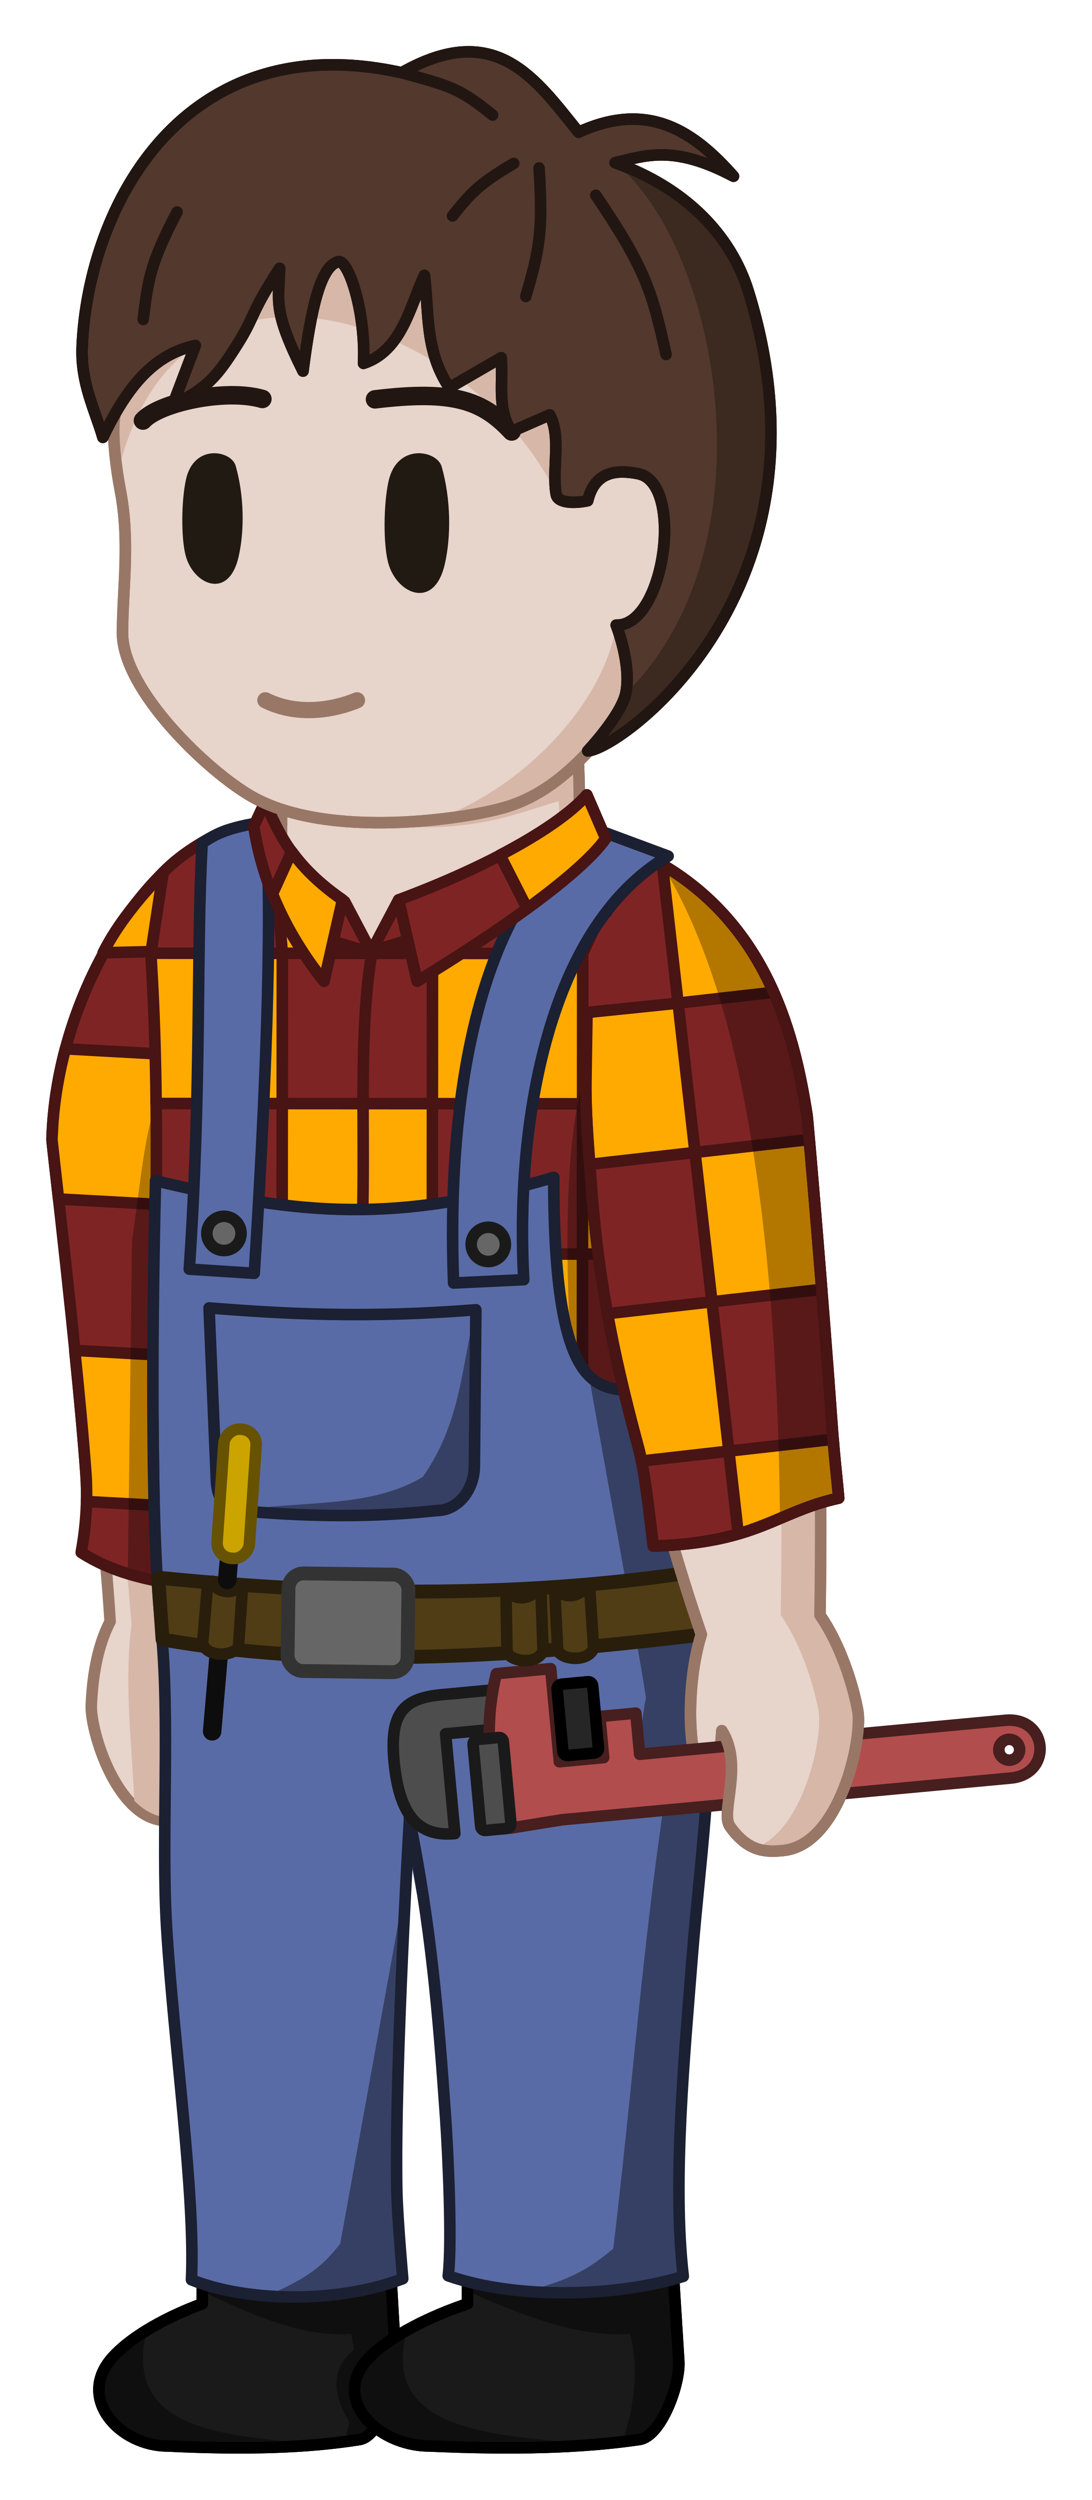 <?xml version="1.0" encoding="UTF-8" standalone="no"?>
<svg
   xmlns:dc="http://purl.org/dc/elements/1.1/"
   xmlns:cc="http://creativecommons.org/ns#"
   xmlns:rdf="http://www.w3.org/1999/02/22-rdf-syntax-ns#"
   xmlns:svg="http://www.w3.org/2000/svg"
   xmlns="http://www.w3.org/2000/svg"
   xmlns:sodipodi="http://sodipodi.sourceforge.net/DTD/sodipodi-0.dtd"
   xmlns:inkscape="http://www.inkscape.org/namespaces/inkscape"
   width="118.262"
   height="270.516"
   viewBox="0 0 118.262 270.516"
   version="1.1"
   id="svg8"
   inkscape:version="1.0.1 (3bc2e813f5, 2020-09-07)"
   sodipodi:docname="Definitely_not_Borek_stavitel-.svg"
   inkscape:export-filename="C:\Users\micha\Downloads\Definitely_not_Borek_stavitel.png"
   inkscape:export-xdpi="300"
   inkscape:export-ydpi="300">
  <defs
     id="defs2" />
  <sodipodi:namedview
     id="base"
     pagecolor="#e6e6e6"
     bordercolor="#666666"
     borderopacity="1.0"
     inkscape:pageopacity="0"
     inkscape:pageshadow="2"
     inkscape:zoom="2.8284271"
     inkscape:cx="19.551899"
     inkscape:cy="145.01305"
     inkscape:document-units="px"
     inkscape:current-layer="layer1"
     showgrid="false"
     units="px"
     width="2000px"
     inkscape:pagecheckerboard="false"
     showborder="true"
     borderlayer="true"
     inkscape:window-width="1920"
     inkscape:window-height="1017"
     inkscape:window-x="-8"
     inkscape:window-y="-8"
     inkscape:window-maximized="1"
     inkscape:document-rotation="0"
     fit-margin-top="5"
     lock-margins="true"
     fit-margin-left="5"
     fit-margin-right="5"
     fit-margin-bottom="5" />
  <g
     inkscape:label="Vrstva 1"
     inkscape:groupmode="layer"
     id="layer1"
     transform="translate(-312.691,-141.084)">
    <path
       style="font-variation-settings:normal;opacity:1;vector-effect:none;fill:#1a1a1a;fill-opacity:1;stroke:#000000;stroke-width:1.25;stroke-linecap:round;stroke-linejoin:round;stroke-miterlimit:4;stroke-dasharray:none;stroke-dashoffset:0;stroke-opacity:1;stop-color:#000000;stop-opacity:1"
       d="m 334.597,384.057 v 6.327 c -3.6,1.325 -7.496,3.376 -9.676,5.757 -4.027,4.398 0.653,9.633 5.934,9.633 8.498,0.408 15.116,0.207 20.8,-0.702 2.179,-0.348 4.075,-6.076 3.897,-8.538 l -0.756,-13.17 c -6.626,2.755 -12.973,2.087 -20.199,0.693 z"
       id="path2766-8"
       sodipodi:nodetypes="ccscsccc" />
    <path
       style="font-variation-settings:normal;opacity:1;vector-effect:none;fill:#0f0f0f;fill-opacity:1;stroke:none;stroke-width:1.25;stroke-linecap:butt;stroke-linejoin:bevel;stroke-miterlimit:4;stroke-dasharray:none;stroke-dashoffset:0;stroke-opacity:1;stop-color:#000000;stop-opacity:1"
       d="m 351.552,404.606 c -4.08,-5.154 -2.642,-8.68 1.594,-10.502 z"
       id="path2774-2"
       sodipodi:nodetypes="ccc" />
    <path
       id="path2768-4"
       style="font-variation-settings:normal;opacity:1;vector-effect:none;fill:#0f0f0f;fill-opacity:1;stroke:none;stroke-width:1.25;stroke-linecap:butt;stroke-linejoin:bevel;stroke-miterlimit:4;stroke-dasharray:none;stroke-dashoffset:0;stroke-opacity:1;stop-color:#000000;stop-opacity:1"
       d="m 328.575,393.293 c 1.1e-4,2e-5 0.017,0.004 0.017,0.004 -2.833,11.365 9.669,11.235 17.887,12.31 0,0 -0.013,0.056 -0.013,0.058 -4.488,0.363 -9.558,0.399 -15.612,0.108 -5.28,0 -9.961,-5.235 -5.934,-9.633 0.941,-1.027 2.236,-1.973 3.655,-2.846 z" />
    <path
       id="path2770-4"
       style="font-variation-settings:normal;opacity:1;vector-effect:none;fill:#0f0f0f;fill-opacity:1;stroke:none;stroke-width:1.25;stroke-linecap:butt;stroke-linejoin:bevel;stroke-miterlimit:4;stroke-dasharray:none;stroke-dashoffset:0;stroke-opacity:1;stop-color:#000000;stop-opacity:1"
       d="m 354.797,383.364 0.754,13.169 c 0.178,2.463 -1.717,8.19 -3.896,8.539 -0.537,0.086 -1.129,0.133 -1.684,0.206 1.189,-3.878 1.643,-7.756 0.741,-11.634 -4.454,0.335 -9.295,-1.287 -16.118,-4.616 v -1.582 l 0.294,0.015 10.525,-2.218 c 3.147,-0.053 6.235,-0.569 9.383,-1.878 z"
       sodipodi:nodetypes="ccscccccccc" />
    <path
       style="font-variation-settings:normal;opacity:1;vector-effect:none;fill:none;fill-opacity:1;stroke:#000000;stroke-width:1.25;stroke-linecap:round;stroke-linejoin:round;stroke-miterlimit:4;stroke-dasharray:none;stroke-dashoffset:0;stroke-opacity:1;stop-color:#000000;stop-opacity:1"
       d="m 334.597,384.057 v 6.327 c -3.6,1.325 -7.496,3.376 -9.676,5.757 -4.027,4.398 0.653,9.633 5.934,9.633 8.498,0.408 15.116,0.207 20.8,-0.702 2.179,-0.348 4.075,-6.076 3.897,-8.538 l -0.756,-13.17 c -6.626,2.755 -12.973,2.087 -20.199,0.693 z"
       id="path2772-4"
       sodipodi:nodetypes="ccscsccc" />
    <path
       style="font-variation-settings:normal;opacity:1;vector-effect:none;fill:#e7d4cb;fill-opacity:1;stroke:#997766;stroke-width:1.25;stroke-linecap:round;stroke-linejoin:round;stroke-miterlimit:4;stroke-dasharray:none;stroke-dashoffset:0;stroke-opacity:1;stop-color:#000000;stop-opacity:1"
       d="m 339.165,269.188 c -0.017,14.585 -0.374,32.736 -3.19,47.111 2.25,4.746 3.086,12.746 1.426,13.745 -1.319,0.793 -1.721,-2.484 -2.138,-4.245 -1.658,3.645 1.261,7.794 0.48,9.293 -1.38,2.65 -3.05,2.969 -4.861,3.011 -5.455,0.128 -8.435,-9.678 -8.304,-12.513 0.124,-2.692 0.525,-6.094 2.038,-9.042 -0.511,-8.402 -1.817,-18.139 -1.699,-28.497 0.088,-7.671 -3.073,-15.216 -3.262,-21.586 4.795,1.198 7.673,3.006 19.508,2.723 z"
       id="path880-7-8"
       sodipodi:nodetypes="ccscssscscc" />
    <path
       id="path2696-5"
       style="font-variation-settings:normal;opacity:1;vector-effect:none;fill:#d7b7a8;fill-opacity:1;stroke:none;stroke-width:1.25;stroke-linecap:butt;stroke-linejoin:bevel;stroke-miterlimit:4;stroke-dasharray:none;stroke-dashoffset:0;stroke-opacity:1;stop-color:#000000;stop-opacity:1"
       d="m 325.434,268.072 c 2.971,0.726 6.8,1.282 13.729,1.116 -0.017,14.585 -0.374,32.737 -3.189,47.112 2.25,4.746 3.087,12.746 1.427,13.744 -1.319,0.793 -1.721,-2.483 -2.138,-4.244 -1.658,3.645 1.261,7.795 0.48,9.294 -1.379,2.65 -3.08,2.571 -4.891,2.614 -1.737,0.041 -3.176,-1.298 -3.623,-1.769 -0.273,-6.304 -1.113,-12.803 -0.282,-19.107 -1.542,-15.865 -1.604,-32.282 -1.513,-48.759 z"
       sodipodi:nodetypes="cccscssccc" />
    <path
       style="font-variation-settings:normal;opacity:1;vector-effect:none;fill:#1a1a1a;fill-opacity:1;stroke:#000000;stroke-width:1.25;stroke-linecap:round;stroke-linejoin:round;stroke-miterlimit:4;stroke-dasharray:none;stroke-dashoffset:0;stroke-opacity:1;stop-color:#000000;stop-opacity:1"
       d="m 363.315,384.057 v 6.327 c -3.931,1.325 -8.186,3.376 -10.567,5.757 -4.398,4.398 0.714,9.633 6.48,9.633 9.28,0.408 16.508,0.207 22.715,-0.702 2.38,-0.348 4.45,-6.076 4.256,-8.538 l -0.826,-13.17 c -7.236,2.755 -14.168,2.087 -22.059,0.693 z"
       id="path901-2"
       sodipodi:nodetypes="ccscsccc" />
    <path
       id="path2735-4"
       style="font-variation-settings:normal;opacity:1;vector-effect:none;fill:#0f0f0f;fill-opacity:1;stroke:none;stroke-width:1.25;stroke-linecap:butt;stroke-linejoin:bevel;stroke-miterlimit:4;stroke-dasharray:none;stroke-dashoffset:0;stroke-opacity:1;stop-color:#000000;stop-opacity:1"
       d="m 356.74,393.293 c 1.1e-4,2e-5 0.018,0.004 0.018,0.004 -3.094,11.365 10.559,11.235 19.534,12.31 0,0 -0.015,0.056 -0.015,0.058 -4.901,0.363 -10.438,0.399 -17.049,0.108 -5.766,0 -10.878,-5.235 -6.48,-9.633 1.027,-1.027 2.442,-1.973 3.991,-2.846 z" />
    <path
       id="path2729-7"
       style="font-variation-settings:normal;opacity:1;vector-effect:none;fill:#0f0f0f;fill-opacity:1;stroke:none;stroke-width:1.25;stroke-linecap:butt;stroke-linejoin:bevel;stroke-miterlimit:4;stroke-dasharray:none;stroke-dashoffset:0;stroke-opacity:1;stop-color:#000000;stop-opacity:1"
       d="m 385.376,383.364 0.824,13.169 c 0.194,2.463 -1.875,8.19 -4.255,8.539 -0.587,0.086 -1.233,0.133 -1.839,0.206 1.299,-3.878 1.794,-7.756 0.809,-11.634 -4.864,0.335 -10.15,-1.287 -17.601,-4.616 v -1.582 l 0.321,0.015 11.493,-2.218 c 3.436,-0.053 6.809,-0.569 10.247,-1.878 z"
       sodipodi:nodetypes="ccscccccccc" />
    <path
       style="font-variation-settings:normal;opacity:1;vector-effect:none;fill:none;fill-opacity:1;stroke:#000000;stroke-width:1.25;stroke-linecap:round;stroke-linejoin:round;stroke-miterlimit:4;stroke-dasharray:none;stroke-dashoffset:0;stroke-opacity:1;stop-color:#000000;stop-opacity:1"
       d="m 363.315,384.057 v 6.327 c -3.931,1.325 -8.186,3.376 -10.567,5.757 -4.398,4.398 0.714,9.633 6.48,9.633 9.28,0.408 16.508,0.207 22.715,-0.702 2.38,-0.348 4.45,-6.076 4.256,-8.538 l -0.826,-13.17 c -7.236,2.755 -14.168,2.087 -22.059,0.693 z"
       id="path2740-0"
       sodipodi:nodetypes="ccscsccc" />
    <path
       style="font-variation-settings:normal;opacity:1;vector-effect:none;fill:#596ba6;fill-opacity:1;stroke:none;stroke-width:1.25;stroke-linecap:round;stroke-linejoin:round;stroke-miterlimit:4;stroke-dasharray:none;stroke-dashoffset:0;stroke-opacity:1;stop-color:#000000;stop-opacity:1"
       d="m 388.643,317.952 c 2.057,14.265 -8.3e-4,22.245 -1.017,35.296 -0.763,9.804 -2.135,23.918 -0.935,34.169 -6.821,2.15 -17.82,2.614 -25.459,-0.058 0.438,-3.656 -0.026,-13.378 -0.28,-17.029 -0.806,-11.6 -2.376,-20.947 -4.674,-32.398 l -0.289,-17.09 c 14.3,-0.431 23.682,-3.242 32.653,-6.109 z"
       id="path897-1"
       sodipodi:nodetypes="csccscccc" />
    <path
       style="font-variation-settings:normal;opacity:1;vector-effect:none;fill:#7f2424;fill-opacity:1;stroke:#481414;stroke-width:1.25;stroke-linecap:round;stroke-linejoin:round;stroke-miterlimit:4;stroke-dasharray:none;stroke-dashoffset:0;stroke-opacity:1;stop-color:#000000;stop-opacity:1"
       d="m 343.577,313.19 c 1.914,-13.157 -0.178,-68.614 -4.907,-81.853 -7.215,-0.778 -19.833,15.056 -20.353,33.06 -0.01,0.338 2.777,23.532 3.684,36.237 0.323,4.52 -0.519,8.329 -0.518,8.45 6.309,4.095 15.256,3.832 22.094,4.106 z"
       id="path878-3"
       sodipodi:nodetypes="ccsscc" />
    <path
       style="font-variation-settings:normal;opacity:1;vector-effect:none;fill:#e7d4cb;fill-opacity:1;stroke:#997766;stroke-width:1.25;stroke-linecap:round;stroke-linejoin:round;stroke-miterlimit:4;stroke-dasharray:none;stroke-dashoffset:0;stroke-opacity:1;stop-color:#000000;stop-opacity:1"
       d="m 379.879,233.228 -4.596,-2.358 c 0.282,-2.956 0.084,-5.816 0,-8.698 -6.441,3.465 -8.829,8.246 -32.108,6.247 v 1.839 c -2.578,0.092 -3.989,0.683 -5.896,1.401 0,20.046 42.601,18.448 42.601,1.57 z"
       id="path872-4"
       sodipodi:nodetypes="ccccccc" />
    <path
       id="path2701-1"
       style="font-variation-settings:normal;opacity:1;vector-effect:none;fill:#d7b7a8;fill-opacity:1;stroke:none;stroke-width:1.25;stroke-linecap:butt;stroke-linejoin:bevel;stroke-miterlimit:4;stroke-dasharray:none;stroke-dashoffset:0;stroke-opacity:1;stop-color:#000000;stop-opacity:1"
       d="m 374.85,222.17 c 0.084,2.883 0.311,5.904 0.029,8.86 l 4.566,2.196 c 0,0.036 -0.007,0.069 -0.007,0.105 l -1.788,1.672 c -1.537,-0.823 -3.135,-1.585 -4.826,-2.254 0.339,-1.924 0.505,-3.443 0.376,-4.97 -5.107,1.467 -8.937,3.461 -19.534,2.658 l 0.964,-1.589 c 12.506,-0.355 15.104,-3.926 20.22,-6.679 z"
       sodipodi:nodetypes="sccccccccss" />
    <path
       style="font-variation-settings:normal;opacity:1;vector-effect:none;fill:none;fill-opacity:1;stroke:#997766;stroke-width:1.25;stroke-linecap:round;stroke-linejoin:round;stroke-miterlimit:4;stroke-dasharray:none;stroke-dashoffset:0;stroke-opacity:1;stop-color:#000000;stop-opacity:1"
       d="m 379.879,233.228 -4.596,-2.358 c 0.282,-2.956 0.084,-5.816 0,-8.698 -6.441,3.465 -8.829,8.246 -32.108,6.247 v 1.839 c -2.578,0.092 -3.989,0.683 -5.896,1.401 0,20.046 42.601,18.448 42.601,1.57 z"
       id="path4400"
       sodipodi:nodetypes="ccccccc" />
    <path
       style="font-variation-settings:normal;opacity:1;vector-effect:none;fill:#5a9345;fill-opacity:1;stroke:#997766;stroke-width:1.25;stroke-linecap:round;stroke-linejoin:round;stroke-miterlimit:4;stroke-dasharray:none;stroke-dashoffset:0;stroke-opacity:1;stop-color:#000000;stop-opacity:1"
       d="m 343.175,230.257 c 0.006,1.423 6.1e-4,2.866 0.234,3.911"
       id="path874-7"
       sodipodi:nodetypes="cc" />
    <path
       style="font-variation-settings:normal;opacity:1;vector-effect:none;fill:#596ba6;fill-opacity:1;stroke:none;stroke-width:1.25;stroke-linecap:round;stroke-linejoin:round;stroke-miterlimit:4;stroke-dasharray:none;stroke-dashoffset:0;stroke-opacity:1;stop-color:#000000;stop-opacity:1"
       d="m 356.279,324.062 0.759,13.87 c 0,0 -1.607,26.598 -1.374,40.053 0.052,3.028 0.646,9.691 0.646,9.691 -7.286,2.767 -17.535,2.341 -23.352,0 0.427,-9.267 -1.488,-25.418 -2.271,-37.977 -0.615,-9.864 -0.038,-23.423 0.039,-33.121 8.633,2.455 16.766,3.819 25.553,4.264 z"
       id="path899-5"
       sodipodi:nodetypes="ccsccsccc" />
    <path
       id="path1625-8"
       style="font-variation-settings:normal;opacity:1;vector-effect:none;fill:#354064;fill-opacity:1;stroke:none;stroke-width:1.25;stroke-linecap:butt;stroke-linejoin:bevel;stroke-miterlimit:4;stroke-dasharray:none;stroke-dashoffset:0;stroke-opacity:1;stop-color:#000000;stop-opacity:1"
       d="m 356.31,346.518 0.144,2.709 c -0.45,8.975 -0.936,20.376 -0.791,28.759 0.052,3.028 0.647,9.691 0.647,9.691 -6.341,1.606 -9.679,2.006 -15.008,1.987 4.546,-1.985 6.229,-3.193 8.235,-5.783 z"
       sodipodi:nodetypes="ccscccc" />
    <path
       id="rect4414-7-1"
       style="font-variation-settings:normal;opacity:1;vector-effect:none;fill:#ffaa00;fill-opacity:1;fill-rule:evenodd;stroke:#481414;stroke-width:1.25;stroke-linecap:round;stroke-linejoin:round;stroke-miterlimit:4;stroke-dasharray:none;stroke-dashoffset:0;stroke-opacity:1;stop-color:#000000;stop-opacity:1"
       d="m 335.091,255.424 -15.318,-0.842 c -0.687,2.58 -1.162,5.277 -1.363,8.037 l -0.041,0.762 c -0.018,0.338 -0.041,0.676 -0.051,1.016 -0.002,0.081 0.462,4.203 0.715,6.434 l 15.17,0.832 0.891,-16.238 7.391,0.406 c -0.541,-6.194 -1.195,-11.839 -1.957,-16.395 -16.678,-5.278 -4.156,-7.292 -5.436,15.988 z m -0.889,16.238 -0.893,16.24 10.877,0.596 c -0.104,-5.213 -0.293,-10.747 -0.578,-16.318 z m -0.893,16.24 -12.523,-0.688 c 0.488,4.829 0.941,9.583 1.215,13.418 0.074,1.031 0.08,2.018 0.057,2.939 l 10.361,0.568 z m -0.891,16.238 -0.461,8.375 c 4,0.528 8.09,0.532 11.619,0.674 0.283,-1.943 0.466,-4.888 0.578,-8.404 z"
       sodipodi:nodetypes="ccccccccccccccccccccccccccc" />
    <path
       style="font-variation-settings:normal;opacity:1;vector-effect:none;fill:#7f2424;fill-opacity:1;stroke:none;stroke-width:1.25;stroke-linecap:round;stroke-linejoin:round;stroke-miterlimit:4;stroke-dasharray:none;stroke-dashoffset:0;stroke-opacity:1;stop-color:#000000;stop-opacity:1"
       d="m 388.643,315.063 v -77.359 c -2.317,-1.807 -8.307,-4.693 -13.763,-6.673 -5.852,6.411 -12.751,10.179 -21.916,12.892 -7.897,-4.113 -11.071,-7.718 -15.685,-12.994 -3.973,1.349 -8.81,4.065 -8.196,14.195 1.512,24.957 -0.806,46.775 1.025,71.905 23.041,6.665 41.357,3.713 58.535,-1.966 z"
       id="path870-0"
       sodipodi:nodetypes="cccccscc" />
    <path
       style="font-variation-settings:normal;opacity:1;vector-effect:none;fill:#000000;fill-opacity:0.3;stroke:none;stroke-width:1.25;stroke-linecap:butt;stroke-linejoin:bevel;stroke-miterlimit:4;stroke-dasharray:none;stroke-dashoffset:0;stroke-opacity:1;stop-color:#000000;stop-opacity:1"
       d="m 329.538,311.442 0.063,-51.118 c -1.412,4.143 -1.824,9.942 -2.612,14.963 l -0.449,35.45 c 0.896,0.251 1.952,0.586 2.998,0.706 z"
       id="path2687-3"
       sodipodi:nodetypes="cccccc" />
    <path
       id="rect4414-7-1-2"
       style="font-variation-settings:normal;opacity:1;vector-effect:none;fill:#ffaa00;fill-opacity:1;fill-rule:evenodd;stroke:#481414;stroke-width:1.25;stroke-linecap:round;stroke-linejoin:round;stroke-miterlimit:4;stroke-dasharray:none;stroke-dashoffset:0;stroke-opacity:1;stop-color:#000000;stop-opacity:1"
       d="m 379.884,232.745 c -1.135,1.588 -2.522,3.034 -4.084,4.332 l -0.006,7.189 1.584,-3.439 4.375,-4.526 c -2.317,-1.807 3.587,-1.576 -1.869,-3.556 z m -4.09,11.521 -16.262,-0.012 v -2.232 c -0.995,0.574 -2.728,0.481 -6.609,1.999 -5.118,-2.703 -6.848,-4.107 -10.314,-7.656 l 0.659,7.878 16.262,0.01 -0.01,16.264 -16.262,-0.01 -0.012,16.264 16.264,0.01 0.012,-16.264 16.262,0.012 z m -0.01,16.264 -0.012,16.264 12.875,0.008 V 260.538 Z m -0.012,16.264 -16.262,-0.012 -0.01,16.264 16.262,0.012 z m -0.01,16.264 -0.01,16.264 12.895,0.008 v -16.264 z m -0.01,16.264 -16.262,-0.012 -0.008,11.555 c 5.648,-0.226 11.045,-0.978 16.264,-2.119 z m -16.262,-0.012 0.01,-16.264 -16.264,-0.01 -0.01,16.264 z m -16.264,-0.01 -13.557,-0.008 c 0.11,2.583 0.248,5.189 0.441,7.838 4.546,1.315 8.901,2.242 13.107,2.861 z m 0.01,-16.264 0.01,-16.264 -13.711,-0.008 c -0.072,5.406 -0.141,10.812 -0.15,16.264 z m 0.021,-32.527 0.01,-16.264 -14.211,-0.008 c 0.009,0.328 0.008,0.642 0.029,0.986 0.316,5.211 0.459,10.281 0.514,15.277 z"
       sodipodi:nodetypes="cccccccccccccccccccccccccccccccccccccccccccccccccccccccccccccc" />
    <path
       style="font-variation-settings:normal;opacity:1;vector-effect:none;fill:none;fill-opacity:0.3;stroke:#481414;stroke-width:1.25;stroke-linecap:round;stroke-linejoin:round;stroke-miterlimit:4;stroke-dasharray:none;stroke-dashoffset:0;stroke-opacity:1;stop-color:#000000;stop-opacity:1"
       d="m 352.956,244.21 c -1.377,8.383 -0.787,17.994 -0.968,27.124"
       id="path4673"
       sodipodi:nodetypes="cc" />
    <path
       style="font-variation-settings:normal;opacity:1;vector-effect:none;fill:none;fill-opacity:1;stroke:#481414;stroke-width:1.25;stroke-linecap:round;stroke-linejoin:round;stroke-miterlimit:4;stroke-dasharray:none;stroke-dashoffset:0;stroke-opacity:1;stop-color:#000000;stop-opacity:1"
       d="m 329.601,260.323 c 0.21,18.962 -0.944,36.794 0.507,56.705 23.041,6.665 41.357,3.713 58.535,-1.966 v -77.359 c -2.317,-1.807 -7.903,-4.853 -13.36,-6.834 -4.852,5.062 -13.546,10.366 -22.32,13.052 -8.952,-4.151 -8.195,-6.098 -15.685,-12.994 -1.355,0.46 -4.84,2.364 -6.919,4.579"
       id="path1619-2"
       sodipodi:nodetypes="cccccccc" />
    <path
       style="font-variation-settings:normal;opacity:1;vector-effect:none;fill:#000000;fill-opacity:0.3;stroke:none;stroke-width:1.25;stroke-linecap:butt;stroke-linejoin:bevel;stroke-miterlimit:4;stroke-dasharray:none;stroke-dashoffset:0;stroke-opacity:1;stop-color:#000000;stop-opacity:1"
       d="m 377.034,311.892 c -2.632,-17.701 -4.21,-42.162 -1.417,-52.949 l 14.413,48.012 z"
       id="path2683-2"
       sodipodi:nodetypes="cccc" />
    <path
       style="font-variation-settings:normal;opacity:1;vector-effect:none;fill:#596ba6;fill-opacity:1;stroke:none;stroke-width:0.5;stroke-linecap:butt;stroke-linejoin:bevel;stroke-miterlimit:4;stroke-dasharray:none;stroke-dashoffset:0;stroke-opacity:1;stop-color:#000000;stop-opacity:1"
       d="m 330.174,317.758 c 13.147,10.746 55.158,5.259 58.469,-3.025 l -5.792,-22.899 c -4.119,-1.613 -10.723,3.877 -10.191,-23.338 -15.561,5.141 -29.631,4.08 -43.122,0.361 z"
       id="path3141"
       sodipodi:nodetypes="cccccc" />
    <path
       style="font-variation-settings:normal;opacity:1;vector-effect:none;fill:none;fill-opacity:0.3;stroke:#0d0d0d;stroke-width:2;stroke-linecap:round;stroke-linejoin:round;stroke-miterlimit:4;stroke-dasharray:none;stroke-dashoffset:0;stroke-opacity:1;stop-color:#000000;stop-opacity:1"
       d="m 336.418,319.678 -0.752,8.763"
       id="path3161"
       sodipodi:nodetypes="cc" />
    <path
       id="path1623-4"
       style="font-variation-settings:normal;opacity:1;vector-effect:none;fill:#354064;fill-opacity:1;stroke:none;stroke-width:1.25;stroke-linecap:butt;stroke-linejoin:bevel;stroke-miterlimit:4;stroke-dasharray:none;stroke-dashoffset:0;stroke-opacity:1;stop-color:#000000;stop-opacity:1"
       d="m 388.641,315.064 v 2.89 c 2.057,14.265 9.8e-4,22.243 -1.015,35.293 -0.763,9.804 -2.136,23.919 -0.936,34.17 -6.821,2.15 -9.381,1.864 -16.904,1.618 4.397,-1.238 6.293,-2.095 9.319,-4.613 2.804,-23.161 4.022,-46.498 9.536,-69.358 z"
       sodipodi:nodetypes="ccscccc" />
    <path
       style="font-variation-settings:normal;opacity:1;vector-effect:none;fill:#354064;fill-opacity:1;stroke:none;stroke-width:1.25;stroke-linecap:butt;stroke-linejoin:bevel;stroke-miterlimit:4;stroke-dasharray:none;stroke-dashoffset:0;stroke-opacity:1;stop-color:#000000;stop-opacity:1"
       d="m 387.322,338.592 c -4.177,-2.834 -6.232,-5.631 -4.686,-13.758 0.092,-0.483 -6.202,-34.721 -6.208,-35.183 1.026,1.607 3.89,1.764 6.422,2.182 l 6.99,30.784 z"
       id="path1677-7"
       sodipodi:nodetypes="cscccc" />
    <path
       style="font-variation-settings:normal;opacity:1;vector-effect:none;fill:none;fill-opacity:1;stroke:#1b2032;stroke-width:1.25;stroke-linecap:round;stroke-linejoin:round;stroke-miterlimit:4;stroke-dasharray:none;stroke-dashoffset:0;stroke-opacity:1;stop-color:#000000;stop-opacity:1"
       d="m 357.038,333.442 v 4.49 c 0,0 -1.607,26.598 -1.374,40.053 0.052,3.028 0.646,9.691 0.646,9.691 -7.286,2.767 -17.068,2.457 -22.885,0.117 0.427,-9.267 -1.901,-25.418 -2.684,-37.977 -0.615,-9.864 0.417,-22.789 -0.634,-32.787 -1.376,-13.089 -0.727,-42.078 -0.57,-48.173 15.778,3.776 25.988,4.653 43.122,-0.361"
       id="path1615-2"
       sodipodi:nodetypes="ccsccsscc" />
    <path
       style="font-variation-settings:normal;opacity:1;vector-effect:none;fill:none;fill-opacity:1;stroke:#1b2032;stroke-width:1.25;stroke-linecap:round;stroke-linejoin:round;stroke-miterlimit:4;stroke-dasharray:none;stroke-dashoffset:0;stroke-opacity:1;stop-color:#000000;stop-opacity:1"
       d="m 372.66,268.495 c 0,25.923 5.722,22.334 10.191,23.338 1.464,5.463 3.336,13.851 5.792,22.899 2.057,14.265 -8.3e-4,25.465 -1.017,38.516 -0.763,9.804 -2.135,23.918 -0.935,34.169 -6.821,2.15 -17.82,2.614 -25.459,-0.058 0.438,-3.656 -0.026,-13.378 -0.28,-17.029 -0.806,-11.6 -1.617,-20.947 -3.915,-32.398 v -4.957"
       id="path1617-0"
       sodipodi:nodetypes="cccsccscc" />
    <path
       style="font-variation-settings:normal;opacity:1;vector-effect:none;fill:#596ba6;fill-opacity:1;stroke:#1b2032;stroke-width:1.25;stroke-linecap:round;stroke-linejoin:round;stroke-miterlimit:4;stroke-dasharray:none;stroke-dashoffset:0;stroke-opacity:1;stop-color:#000000;stop-opacity:1"
       d="m 340.227,278.877 c 1.117,-17.498 2.038,-37.416 1.26,-48.87 -4.385,0.616 -5.589,1.46 -6.896,2.296 -0.662,11.426 -0.039,26.044 -1.403,46.121 z"
       id="path3145"
       sodipodi:nodetypes="ccccc" />
    <path
       style="font-variation-settings:normal;opacity:1;vector-effect:none;fill:#503d16;fill-opacity:1;stroke:#281e0b;stroke-width:1.5;stroke-linecap:round;stroke-linejoin:round;stroke-miterlimit:4;stroke-dasharray:none;stroke-dashoffset:0;stroke-opacity:1;stop-color:#000000;stop-opacity:1"
       d="m 330.293,318.499 c 17.017,3.024 36.364,2.178 58.681,-0.569 l -2.375,-6.56 c -18.602,2.688 -37.812,2.339 -56.767,0.442 z"
       id="path3147"
       sodipodi:nodetypes="ccccc" />
    <path
       style="font-variation-settings:normal;opacity:1;vector-effect:none;fill:#e7d4cb;fill-opacity:1;stroke:#997766;stroke-width:1.25;stroke-linecap:round;stroke-linejoin:round;stroke-miterlimit:4;stroke-dasharray:none;stroke-dashoffset:0;stroke-opacity:1;stop-color:#000000;stop-opacity:1"
       d="m 377.662,270.728 c 2.227,16.147 5.686,31.735 10.981,47.225 -1.772,5.596 -1.486,14.581 0.503,15.434 1.58,0.678 1.529,-3.011 1.724,-5.024 2.388,3.785 -0.216,8.821 0.876,10.362 1.929,2.725 3.826,2.825 5.838,2.598 6.059,-0.684 8.565,-12.041 7.991,-15.16 -0.546,-2.962 -1.958,-7.258 -4.079,-10.293 0.25,-16.584 -0.067,-33.042 -1.789,-49.188 -5.128,2.053 -7.074,4.819 -22.044,4.045 z"
       id="path880-73"
       sodipodi:nodetypes="ccscsssccc" />
    <path
       id="path2691-0"
       style="font-variation-settings:normal;opacity:1;vector-effect:none;fill:#d7b7a8;fill-opacity:1;stroke:none;stroke-width:1.25;stroke-linecap:round;stroke-linejoin:round;stroke-miterlimit:4;stroke-dasharray:none;stroke-dashoffset:0;stroke-opacity:1;stop-color:#000000;stop-opacity:1"
       d="m 399.705,266.681 c 1.723,16.146 2.042,32.604 1.792,49.188 2.122,3.035 3.532,7.332 4.078,10.294 0.575,3.119 -1.931,14.476 -7.99,15.16 -1.064,0.12 -2.096,0.135 -3.117,-0.267 5.236,-1.861 7.393,-11.976 6.856,-14.892 -0.546,-2.962 -1.956,-7.259 -4.078,-10.294 0.241,-15.95 -0.056,-31.781 -1.611,-47.332 1.347,-0.612 2.583,-1.261 4.071,-1.857 z"
       sodipodi:nodetypes="ccsscsccc" />
    <path
       style="font-variation-settings:normal;opacity:1;vector-effect:none;fill:none;fill-opacity:1;stroke:#997766;stroke-width:1.25;stroke-linecap:round;stroke-linejoin:round;stroke-miterlimit:4;stroke-dasharray:none;stroke-dashoffset:0;stroke-opacity:1;stop-color:#000000;stop-opacity:1"
       d="m 377.662,270.728 c 2.227,16.147 5.686,31.735 10.981,47.225 -1.772,5.596 -1.486,14.581 0.503,15.434 1.58,0.678 1.529,-3.011 1.724,-5.024 2.388,3.785 -0.216,8.821 0.876,10.362 1.929,2.725 3.826,2.825 5.838,2.598 6.059,-0.684 8.565,-12.041 7.991,-15.16 -0.546,-2.962 -1.958,-7.258 -4.079,-10.293 0.25,-16.584 -0.067,-33.042 -1.789,-49.188 -5.128,2.053 -7.074,4.819 -22.044,4.045 z"
       id="path2694-4"
       sodipodi:nodetypes="ccscsssccc" />
    <path
       style="font-variation-settings:normal;opacity:1;vector-effect:none;fill:#7f2424;fill-opacity:1;stroke:#481414;stroke-width:1.25;stroke-linecap:round;stroke-linejoin:round;stroke-miterlimit:4;stroke-dasharray:none;stroke-dashoffset:0;stroke-opacity:1;stop-color:#000000;stop-opacity:1"
       d="m 380.182,232.564 c 15.353,6.23 18.514,20.336 19.907,29.151 0.107,0.675 1.779,20.418 2.736,33.885 0.271,3.816 0.405,4.336 0.697,7.604 -6.796,1.49 -8.766,4.821 -20.082,5.187 -0.529,-4.443 -0.984,-8.364 -1.583,-10.57 -3.07,-11.307 -4.425,-19.111 -5.142,-28.569 -0.309,-4.078 -0.683,-8.184 -0.55,-12.324"
       id="path2471"
       sodipodi:nodetypes="cssccssc" />
    <rect
       style="font-variation-settings:normal;opacity:1;vector-effect:none;fill:#666666;fill-opacity:1;fill-rule:evenodd;stroke:#333333;stroke-width:1.5;stroke-linecap:butt;stroke-linejoin:bevel;stroke-miterlimit:4;stroke-dasharray:none;stroke-dashoffset:0;stroke-opacity:1;stop-color:#000000;stop-opacity:1"
       id="rect3149"
       width="12.993"
       height="10.562"
       x="348.07"
       y="306.719"
       ry="1.641"
       transform="rotate(0.763)" />
    <circle
       style="font-variation-settings:normal;opacity:1;vector-effect:none;fill:#666666;fill-opacity:1;fill-rule:evenodd;stroke:#1a1a1a;stroke-width:1.25;stroke-linecap:butt;stroke-linejoin:bevel;stroke-miterlimit:4;stroke-dasharray:none;stroke-dashoffset:0;stroke-opacity:1;stop-color:#000000;stop-opacity:1"
       id="path3153"
       cx="336.945"
       cy="274.557"
       r="1.854" />
    <path
       style="font-variation-settings:normal;opacity:1;vector-effect:none;fill:#503d16;fill-opacity:1;stroke:#281e0b;stroke-width:1.25;stroke-linecap:butt;stroke-linejoin:bevel;stroke-miterlimit:4;stroke-dasharray:none;stroke-dashoffset:0;stroke-opacity:1;stop-color:#000000;stop-opacity:1"
       d="m 338.99,312.328 -0.467,6.855 c -0.214,1.044 -3.274,1.436 -3.891,-0.229 l 0.607,-7.211 c 0.37,1.329 2.576,2.463 3.751,0.585 z"
       id="path3157"
       sodipodi:nodetypes="ccccc" />
    <path
       style="font-variation-settings:normal;opacity:1;vector-effect:none;fill:#503d16;fill-opacity:1;stroke:#281e0b;stroke-width:1.25;stroke-linecap:butt;stroke-linejoin:bevel;stroke-miterlimit:4;stroke-dasharray:none;stroke-dashoffset:0;stroke-opacity:1;stop-color:#000000;stop-opacity:1"
       d="m 372.743,312.74 0.343,6.862 c 0.195,1.047 3.247,1.495 3.895,-0.159 l -0.477,-7.22 c -0.394,1.322 -2.62,2.416 -3.761,0.517 z"
       id="path3159"
       sodipodi:nodetypes="ccccc" />
    <path
       style="font-variation-settings:normal;opacity:1;vector-effect:none;fill:none;fill-opacity:0.3;stroke:#0d0d0d;stroke-width:2;stroke-linecap:round;stroke-linejoin:round;stroke-miterlimit:4;stroke-dasharray:none;stroke-dashoffset:0;stroke-opacity:1;stop-color:#000000;stop-opacity:1"
       d="m 337.462,310.157 -0.163,1.9"
       id="path3161-6"
       sodipodi:nodetypes="cc" />
    <path
       style="font-variation-settings:normal;opacity:1;vector-effect:none;fill:#354064;fill-opacity:1;stroke:none;stroke-width:0.5;stroke-linecap:butt;stroke-linejoin:bevel;stroke-miterlimit:4;stroke-dasharray:none;stroke-dashoffset:0;stroke-opacity:1;stop-color:#000000;stop-opacity:1"
       d="m 364.229,282.822 c -1.617,6.013 -1.487,11.956 -5.741,18.075 -5.692,3.466 -13.381,2.538 -20.125,3.688 10.66,0.875 21.645,1.06 24.14,-0.802 2.521,-1.882 1.727,-10.113 1.727,-20.96 z"
       id="path3980"
       sodipodi:nodetypes="cccsc" />
    <path
       style="font-variation-settings:normal;opacity:1;vector-effect:none;fill:none;fill-opacity:0.3;stroke:#1b2032;stroke-width:1.25;stroke-linecap:round;stroke-linejoin:round;stroke-miterlimit:4;stroke-dasharray:none;stroke-dashoffset:0;stroke-opacity:1;stop-color:#000000;stop-opacity:1"
       d="m 335.33,282.62 c 8.301,0.659 17.023,1.131 28.899,0.201 l -0.162,16.903 c 0,2.373 -1.592,4.831 -4.167,4.831 -6.816,0.741 -13.432,0.645 -19.937,0.116 -2.843,-0.231 -3.655,-1.111 -3.836,-3.179 z"
       id="path3151"
       sodipodi:nodetypes="ccccscc" />
    <path
       id="path2471-6"
       style="font-variation-settings:normal;opacity:1;vector-effect:none;fill:#ffaa00;fill-opacity:1;stroke:#481414;stroke-width:1.25;stroke-linecap:round;stroke-linejoin:round;stroke-miterlimit:4;stroke-dasharray:none;stroke-dashoffset:0;stroke-opacity:1;stop-color:#000000;stop-opacity:1"
       d="m 384.426,234.656 1.699,14.982 -9.861,1.012 -0.098,6.277 c -0.11,3.411 0.136,6.793 0.395,10.162 l 11.4,-1.293 -1.834,-16.16 10.352,-1.174 c -2.275,-5.141 -5.93,-10.198 -12.053,-13.807 z m 3.535,31.141 1.832,16.16 11.887,-1.348 c -0.643,-8.056 -1.128,-13.719 -1.359,-16.213 z m 1.832,16.16 -11.312,1.283 c 0.805,4.429 1.886,9.087 3.377,14.578 0.105,0.387 0.202,0.888 0.299,1.373 l 9.471,-1.074 z m 1.834,16.16 1.016,8.957 c 4.134,-1.202 6.517,-2.914 10.879,-3.871 -0.248,-2.764 -0.392,-3.879 -0.592,-6.367 z"
       sodipodi:nodetypes="ccccccccccccccccscccccccc" />
    <path
       style="font-variation-settings:normal;opacity:1;vector-effect:none;fill:#ffaa00;fill-opacity:1;stroke:#481414;stroke-width:1.25;stroke-linecap:round;stroke-linejoin:round;stroke-miterlimit:4;stroke-dasharray:none;stroke-dashoffset:0;stroke-opacity:1;stop-color:#000000;stop-opacity:1"
       d="m 329.058,244.06 -5.201,0.129 c 1.579,-3.139 3.93,-5.956 6.502,-8.682 z"
       id="path4649"
       sodipodi:nodetypes="cccc" />
    <path
       id="path4651"
       style="font-variation-settings:normal;opacity:1;vector-effect:none;fill:#000000;fill-opacity:0.3;stroke:none;stroke-width:0.5;stroke-linecap:butt;stroke-linejoin:bevel;stroke-miterlimit:4;stroke-dasharray:none;stroke-dashoffset:0;stroke-opacity:1;stop-color:#000000;stop-opacity:1"
       d="m 71.664,93.521 c 2.73,4.346 5.317,10.534 7.221,17.838 3.939,15.111 5.452,34.917 5.594,52.965 1.943,-0.825 3.814,-1.645 6.367,-2.205 -0.293,-3.268 -0.426,-3.788 -0.697,-7.604 -0.957,-13.467 -2.63,-33.21 -2.736,-33.885 -1.257,-7.954 -3.955,-20.213 -15.748,-27.109 z"
       transform="translate(312.676,141.084)" />
    <path
       style="font-variation-settings:normal;opacity:1;vector-effect:none;fill:none;fill-opacity:1;stroke:#481414;stroke-width:1.25;stroke-linecap:round;stroke-linejoin:round;stroke-miterlimit:4;stroke-dasharray:none;stroke-dashoffset:0;stroke-opacity:1;stop-color:#000000;stop-opacity:1"
       d="m 380.181,232.564 c 15.353,6.23 18.514,20.336 19.907,29.151 0.107,0.675 1.779,20.418 2.736,33.885 0.271,3.816 0.405,4.336 0.697,7.604 -6.796,1.49 -8.766,4.821 -20.082,5.187 -0.529,-4.443 -0.984,-8.364 -1.583,-10.57 -3.07,-11.307 -4.425,-19.111 -5.142,-28.569 -0.309,-4.078 -0.683,-8.184 -0.55,-12.324"
       id="path2471-0"
       sodipodi:nodetypes="cssccssc" />
    <path
       style="font-variation-settings:normal;opacity:1;vector-effect:none;fill:#596ba6;fill-opacity:1;stroke:#1b2032;stroke-width:1.25;stroke-linecap:round;stroke-linejoin:round;stroke-miterlimit:4;stroke-dasharray:none;stroke-dashoffset:0;stroke-opacity:1;stop-color:#000000;stop-opacity:1"
       d="m 369.415,279.565 c -0.883,-15.623 2.101,-37.884 15.635,-45.838 l -8.408,-3.119 c -12.474,8.364 -15.59,30.053 -14.829,49.317 z"
       id="path3143"
       sodipodi:nodetypes="ccccc" />
    <circle
       style="font-variation-settings:normal;opacity:1;vector-effect:none;fill:#666666;fill-opacity:1;fill-rule:evenodd;stroke:#1a1a1a;stroke-width:1.25;stroke-linecap:butt;stroke-linejoin:bevel;stroke-miterlimit:4;stroke-dasharray:none;stroke-dashoffset:0;stroke-opacity:1;stop-color:#000000;stop-opacity:1"
       id="circle3155"
       cx="365.57"
       cy="275.744"
       r="1.854" />
    <path
       style="font-variation-settings:normal;opacity:1;vector-effect:none;fill:#7f2424;fill-opacity:1;stroke:#481414;stroke-width:1.25;stroke-linecap:round;stroke-linejoin:round;stroke-miterlimit:4;stroke-dasharray:none;stroke-dashoffset:0;stroke-opacity:1;stop-color:#000000;stop-opacity:1"
       d="m 355.863,238.459 -2.939,5.563 6.609,-1.999 z"
       id="path4677" />
    <path
       style="font-variation-settings:normal;opacity:1;vector-effect:none;fill:#7f2424;fill-opacity:1;stroke:#481414;stroke-width:1.25;stroke-linecap:round;stroke-linejoin:round;stroke-miterlimit:4;stroke-dasharray:none;stroke-dashoffset:0;stroke-opacity:1;stop-color:#000000;stop-opacity:1"
       d="m 357.863,247.271 c 8.874,-5.39 17.8,-11.684 20.424,-15.454 l -2.041,-4.717 c -2.795,3.207 -10.169,7.562 -20.383,11.358 z"
       id="path4675"
       sodipodi:nodetypes="ccccc" />
    <path
       style="font-variation-settings:normal;opacity:1;vector-effect:none;fill:#7f2424;fill-opacity:1;stroke:#481414;stroke-width:1.25;stroke-linecap:round;stroke-linejoin:round;stroke-miterlimit:4;stroke-dasharray:none;stroke-dashoffset:0;stroke-opacity:1;stop-color:#000000;stop-opacity:1"
       d="m 350.017,238.646 2.939,5.563 -6.609,-1.999 z"
       id="path4679" />
    <path
       style="font-variation-settings:normal;opacity:1;vector-effect:none;fill:#7f2424;fill-opacity:1;stroke:#481414;stroke-width:1.25;stroke-linecap:round;stroke-linejoin:round;stroke-miterlimit:4;stroke-dasharray:none;stroke-dashoffset:0;stroke-opacity:1;stop-color:#000000;stop-opacity:1"
       d="m 347.781,247.271 c -4.447,-5.606 -6.756,-11.168 -7.609,-16.774 l 1.2,-2.581 c 1.379,2.791 2.551,6.489 8.409,10.542 z"
       id="path4681"
       sodipodi:nodetypes="ccccc" />
    <path
       style="font-variation-settings:normal;opacity:1;vector-effect:none;fill:#e7d4cb;fill-opacity:1;stroke:#997766;stroke-width:1.25;stroke-linecap:round;stroke-linejoin:round;stroke-miterlimit:4;stroke-dasharray:none;stroke-dashoffset:0;stroke-opacity:1;stop-color:#000000;stop-opacity:1"
       d="m 325.088,186.313 c -0.272,1.891 0.186,5.531 0.631,7.836 1.06,5.48 0.268,10.48 0.234,15.354 -0.044,6.244 9.246,15.049 13.953,17.747 8.319,4.769 23.461,2.43 27.66,1.142 6.806,-2.087 10.763,-8.42 15.073,-13.343 7.305,-8.344 8.512,-15.154 8.582,-25.803 0.069,-10.611 -8.219,-21.808 -20.9,-29.073 -17.764,-10.176 -40.793,-4.719 -45.233,26.14 z"
       id="path860-3"
       sodipodi:nodetypes="sssssssss" />
    <path
       id="path2715-2"
       style="font-variation-settings:normal;opacity:1;vector-effect:none;fill:#d7b7a8;fill-opacity:1;stroke:none;stroke-width:1.25;stroke-linecap:butt;stroke-linejoin:bevel;stroke-miterlimit:4;stroke-dasharray:none;stroke-dashoffset:0;stroke-opacity:1;stop-color:#000000;stop-opacity:1"
       d="m 352.853,155.511 c 5.852,-0.171 11.917,1.483 17.468,4.663 12.681,7.264 20.968,18.463 20.899,29.073 -0.044,6.826 -0.565,12.071 -2.85,17.157 l -1.553,-14.051 -6.617,-3.435 -6.95,6.213 c -9.19,-19.709 -41.298,-31.064 -47.823,-2.723 -0.32,-2.13 -0.55,-4.629 -0.34,-6.093 3.052,-21.216 14.892,-30.426 27.766,-30.803 z m 34.758,52.446 c -1.219,2.322 -2.828,4.643 -4.974,7.094 -4.31,4.923 -8.267,11.256 -15.073,13.343 -0.009,0.004 -0.027,0.004 -0.036,0.007 l -7.592,1.344 c 9.876,-3.605 18.248,-12.897 19.485,-21.016 z"
       sodipodi:nodetypes="ssscccccsscsscccc" />
    <path
       style="font-variation-settings:normal;opacity:1;vector-effect:none;fill:none;fill-opacity:0.3;stroke:#211612;stroke-width:2;stroke-linecap:round;stroke-linejoin:round;stroke-miterlimit:4;stroke-dasharray:none;stroke-dashoffset:0;stroke-opacity:1;stop-color:#000000;stop-opacity:1"
       d="m 341.108,184.257 c -4.009,-1.165 -11.19,0.4 -12.936,2.339"
       id="path1611-7"
       sodipodi:nodetypes="cc" />
    <path
       style="font-variation-settings:normal;opacity:1;vector-effect:none;fill:none;fill-opacity:0.3;stroke:#997766;stroke-width:1.75;stroke-linecap:round;stroke-linejoin:round;stroke-miterlimit:4;stroke-dasharray:none;stroke-dashoffset:0;stroke-opacity:1;stop-color:#000000;stop-opacity:1"
       d="m 341.428,216.864 c 4.259,2.119 8.753,0.501 9.924,0"
       id="path866-9"
       sodipodi:nodetypes="cc" />
    <path
       style="font-variation-settings:normal;opacity:1;vector-effect:none;fill:none;fill-opacity:0.3;stroke:#211612;stroke-width:2;stroke-linecap:round;stroke-linejoin:round;stroke-miterlimit:4;stroke-dasharray:none;stroke-dashoffset:0;stroke-opacity:1;stop-color:#000000;stop-opacity:1"
       d="m 368.103,187.78 c -3.151,-3.364 -6.287,-4.514 -14.8,-3.481"
       id="path1609-4"
       sodipodi:nodetypes="cc" />
    <path
       style="font-variation-settings:normal;opacity:1;vector-effect:none;fill:#201a13;fill-opacity:1;stroke:none;stroke-width:1.25;stroke-linecap:round;stroke-linejoin:round;stroke-miterlimit:4;stroke-dasharray:none;stroke-dashoffset:0;stroke-opacity:1;stop-color:#000000;stop-opacity:1"
       d="m 332.792,201.186 c -0.502,-1.928 -0.465,-5.897 0.036,-8.199 0.856,-3.933 4.908,-3.16 5.382,-1.503 0.938,3.277 0.965,7.064 0.313,9.883 -1.085,4.691 -4.909,2.978 -5.731,-0.18 z"
       id="path1607-5"
       sodipodi:nodetypes="ssssss" />
    <path
       style="font-variation-settings:normal;opacity:1;vector-effect:none;fill:#201a13;fill-opacity:1;stroke:none;stroke-width:1.25;stroke-linecap:round;stroke-linejoin:round;stroke-miterlimit:4;stroke-dasharray:none;stroke-dashoffset:0;stroke-opacity:1;stop-color:#000000;stop-opacity:1"
       d="m 354.724,201.961 c -0.537,-2.063 -0.498,-6.31 0.039,-8.774 0.917,-4.208 5.252,-3.381 5.759,-1.609 1.003,3.507 1.033,7.559 0.335,10.576 -1.162,5.02 -5.253,3.187 -6.133,-0.193 z"
       id="path1613-7"
       sodipodi:nodetypes="ssssss" />
    <path
       style="font-variation-settings:normal;opacity:1;vector-effect:none;fill:none;fill-opacity:1;stroke:#997766;stroke-width:1.25;stroke-linecap:round;stroke-linejoin:round;stroke-miterlimit:4;stroke-dasharray:none;stroke-dashoffset:0;stroke-opacity:1;stop-color:#000000;stop-opacity:1"
       d="m 325.088,186.313 c -0.272,1.891 0.186,5.531 0.631,7.836 1.06,5.48 0.268,10.48 0.234,15.354 -0.044,6.244 9.246,15.049 13.953,17.747 8.319,4.769 23.461,2.43 27.66,1.142 6.806,-2.087 10.763,-8.42 15.073,-13.343 7.305,-8.344 8.512,-15.154 8.582,-25.803 0.069,-10.611 -8.219,-21.808 -20.9,-29.073 -17.764,-10.176 -40.793,-4.719 -45.233,26.14 z"
       id="path2720-8"
       sodipodi:nodetypes="sssssssss" />
    <path
       style="font-variation-settings:normal;opacity:1;vector-effect:none;fill:#52382d;fill-opacity:1;stroke:#211612;stroke-width:1.25;stroke-linecap:round;stroke-linejoin:round;stroke-miterlimit:4;stroke-dasharray:none;stroke-dashoffset:0;stroke-opacity:1;stop-color:#000000;stop-opacity:1"
       d="m 375.35,155.391 c -4.652,-5.745 -8.951,-12.223 -19.154,-6.44 -23.64,-5.212 -33.958,14.416 -34.611,29.635 -0.168,3.927 1.385,6.867 2.248,9.829 3.047,-6.436 6.131,-9.081 10.011,-9.947 l -2.455,6.46 c 3.767,-1.835 4.81,-3.095 7.02,-6.596 1.953,-3.092 1.313,-3.219 4.566,-8.211 -0.083,3.591 -0.781,4.492 2.532,11.125 0.869,-6.776 1.893,-11.323 3.798,-11.84 1.132,-0.307 3.018,5.554 2.754,11.003 4.171,-1.378 5.056,-6.249 6.595,-9.528 0.518,4.073 0.035,8.199 2.705,12.159 l 5.609,-3.247 c 0.22,2.694 -0.478,5.572 1.135,7.988 l 4.11,-1.801 c 1.298,2.305 0.226,5.945 0.716,8.619 0.185,1.008 2.195,0.936 3.413,0.669 0.799,-3.347 3.378,-3.328 5.447,-2.925 5.072,0.987 2.883,16.566 -2.367,16.386 0,0 1.659,4.172 1.057,7.31 -0.461,2.407 -4.138,6.309 -4.138,6.309 3.56,-0.206 27.438,-17.401 17.392,-49.752 -1.911,-6.153 -6.877,-11.205 -14.42,-13.902 3.319,-0.782 6.336,-1.965 12.814,1.465 -4.249,-4.805 -9.165,-8.25 -16.777,-4.767 z"
       id="path858-0"
       sodipodi:nodetypes="ccscccsccsccccccscscscsccc" />
    <path
       style="font-variation-settings:normal;opacity:1;vector-effect:none;fill:none;fill-opacity:0.3;stroke:#211612;stroke-width:1.25;stroke-linecap:round;stroke-linejoin:round;stroke-miterlimit:4;stroke-dasharray:none;stroke-dashoffset:0;stroke-opacity:1;stop-color:#000000;stop-opacity:1"
       d="m 356.196,148.951 c 5.32,1.464 6.264,1.687 9.841,4.585"
       id="path1582-9"
       sodipodi:nodetypes="cc" />
    <path
       style="font-variation-settings:normal;opacity:1;vector-effect:none;fill:none;fill-opacity:0.3;stroke:#211612;stroke-width:1.25;stroke-linecap:round;stroke-linejoin:round;stroke-miterlimit:4;stroke-dasharray:none;stroke-dashoffset:0;stroke-opacity:1;stop-color:#000000;stop-opacity:1"
       d="m 331.864,164.031 c -2.811,5.396 -3.115,7.053 -3.667,11.624"
       id="path1582-1-7"
       sodipodi:nodetypes="cc" />
    <path
       style="font-variation-settings:normal;opacity:1;vector-effect:none;fill:none;fill-opacity:0.3;stroke:#211612;stroke-width:1.25;stroke-linecap:round;stroke-linejoin:round;stroke-miterlimit:4;stroke-dasharray:none;stroke-dashoffset:0;stroke-opacity:1;stop-color:#000000;stop-opacity:1"
       d="m 368.325,158.768 c -3.751,2.217 -4.562,3.11 -6.627,5.68"
       id="path1599-0"
       sodipodi:nodetypes="cc" />
    <path
       style="font-variation-settings:normal;opacity:1;vector-effect:none;fill:none;fill-opacity:0.3;stroke:#211612;stroke-width:1.25;stroke-linecap:round;stroke-linejoin:round;stroke-miterlimit:4;stroke-dasharray:none;stroke-dashoffset:0;stroke-opacity:1;stop-color:#000000;stop-opacity:1"
       d="m 371.07,159.26 c 0.45,6.966 0.025,8.848 -1.434,13.906"
       id="path1601-8"
       sodipodi:nodetypes="cc" />
    <path
       style="font-variation-settings:normal;opacity:1;vector-effect:none;fill:none;fill-opacity:0.3;stroke:#211612;stroke-width:1.25;stroke-linecap:round;stroke-linejoin:round;stroke-miterlimit:4;stroke-dasharray:none;stroke-dashoffset:0;stroke-opacity:1;stop-color:#000000;stop-opacity:1"
       d="m 377.216,162.217 c 5.375,7.927 6.096,10.397 7.609,17.229"
       id="path1603-6"
       sodipodi:nodetypes="cc" />
    <path
       id="path2722-5"
       style="font-variation-settings:normal;opacity:1;vector-effect:none;fill:#3c2920;fill-opacity:1;stroke:none;stroke-width:1.25;stroke-linecap:butt;stroke-linejoin:bevel;stroke-miterlimit:4;stroke-dasharray:none;stroke-dashoffset:0;stroke-opacity:1;stop-color:#000000;stop-opacity:1"
       d="m 379.315,158.693 c 7.543,2.697 12.509,7.75 14.419,13.903 10.046,32.351 -13.832,49.545 -17.392,49.752 0,0 3.543,-3.773 4.096,-6.187 16.111,-15.803 10.226,-48.176 -1.123,-57.467 z"
       sodipodi:nodetypes="csccc" />
    <path
       style="font-variation-settings:normal;opacity:1;vector-effect:none;fill:none;fill-opacity:1;stroke:#211612;stroke-width:1.25;stroke-linecap:round;stroke-linejoin:round;stroke-miterlimit:4;stroke-dasharray:none;stroke-dashoffset:0;stroke-opacity:1;stop-color:#000000;stop-opacity:1"
       d="m 375.35,155.391 c -4.652,-5.745 -8.951,-12.223 -19.154,-6.44 -23.64,-5.212 -33.958,14.416 -34.611,29.635 -0.168,3.927 1.385,6.867 2.248,9.829 3.047,-6.436 6.131,-9.081 10.011,-9.947 l -2.455,6.46 c 3.767,-1.835 4.81,-3.095 7.02,-6.596 1.953,-3.092 1.313,-3.219 4.566,-8.211 -0.083,3.591 -0.781,4.492 2.532,11.125 0.869,-6.776 1.893,-11.323 3.798,-11.84 1.132,-0.307 3.018,5.554 2.754,11.003 4.171,-1.378 5.056,-6.249 6.595,-9.528 0.518,4.073 0.035,8.199 2.705,12.159 l 5.609,-3.247 c 0.22,2.694 -0.478,5.572 1.135,7.988 l 4.11,-1.801 c 1.298,2.305 0.226,5.945 0.716,8.619 0.185,1.008 2.195,0.936 3.413,0.669 0.799,-3.347 3.378,-3.328 5.447,-2.925 5.072,0.987 2.883,16.566 -2.367,16.386 0,0 1.659,4.172 1.057,7.31 -0.461,2.407 -4.138,6.309 -4.138,6.309 3.56,-0.206 27.438,-17.401 17.392,-49.752 -1.911,-6.153 -6.877,-11.205 -14.42,-13.902 3.319,-0.782 6.336,-1.965 12.814,1.465 -4.249,-4.805 -9.165,-8.25 -16.777,-4.767 z"
       id="path2727-6"
       sodipodi:nodetypes="ccscccsccsccccccscscscsccc" />
    <path
       id="path4683"
       style="font-variation-settings:normal;opacity:1;vector-effect:none;fill:#ffaa00;fill-opacity:1;stroke:#481414;stroke-width:1.25;stroke-linecap:round;stroke-linejoin:round;stroke-miterlimit:4;stroke-dasharray:none;stroke-dashoffset:0;stroke-opacity:1;stop-color:#000000;stop-opacity:1"
       d="m 63.57,86.018 c -1.649,1.892 -4.925,4.183 -9.402,6.523 l 2.939,5.77 c 3.96,-2.891 7.12,-5.587 8.504,-7.576 z"
       transform="translate(312.676,141.084)" />
    <path
       id="path4688"
       style="font-variation-settings:normal;opacity:1;vector-effect:none;fill:#ffaa00;fill-opacity:1;stroke:#481414;stroke-width:1.25;stroke-linecap:round;stroke-linejoin:round;stroke-miterlimit:4;stroke-dasharray:none;stroke-dashoffset:0;stroke-opacity:1;stop-color:#000000;stop-opacity:1"
       d="m 31.604,92.145 -2.082,4.586 c 1.27,3.149 3.076,6.296 5.584,9.457 l 2,-8.812 c -2.653,-1.836 -4.317,-3.592 -5.502,-5.23 z"
       transform="translate(312.676,141.084)" />
    <path
       style="font-variation-settings:normal;opacity:1;vector-effect:none;fill:#4d4d4d;fill-opacity:1;stroke:#1a1a1a;stroke-width:1.25;stroke-linecap:round;stroke-linejoin:round;stroke-miterlimit:4;stroke-dasharray:none;stroke-dashoffset:0;stroke-opacity:1;stop-color:#000000;stop-opacity:1"
       d="m 367.108,328.136 -6.16,0.572 1.003,10.799 c -3.509,0.326 -5.987,-1.356 -6.589,-7.838 -0.492,-5.299 1.089,-6.819 5.192,-7.2 l 6.16,-0.572 z"
       id="path6084"
       sodipodi:nodetypes="cccsccc" />
    <path
       id="path6080"
       style="font-variation-settings:normal;opacity:1;vector-effect:none;fill:#b24d4d;fill-opacity:1;stroke:#471f1f;stroke-width:1.25;stroke-linecap:round;stroke-linejoin:round;stroke-miterlimit:4;stroke-dasharray:none;stroke-dashoffset:0;stroke-opacity:1;stop-color:#000000;stop-opacity:1"
       d="m 372.331,321.656 -5.889,0.547 c -1.437,6 -0.833,11.549 1.551,16.707 l 5.564,-0.9 48.594,-4.512 c 4.603,-0.427 4.028,-6.68 -0.58,-6.252 l -39.607,3.678 -0.412,-4.451 -3.9,0.361 0.412,4.451 -4.797,0.445 z m 49.658,7.65 a 1.127,1.127 0 0 1 1.127,1.127 1.127,1.127 0 0 1 -1.127,1.127 1.127,1.127 0 0 1 -1.127,-1.127 1.127,1.127 0 0 1 1.127,-1.127 z" />
    <path
       id="path880-73-1"
       style="font-variation-settings:normal;opacity:1;vector-effect:none;fill:#e7d4cb;fill-opacity:1;stroke:none;stroke-width:1.25;stroke-linecap:round;stroke-linejoin:round;stroke-miterlimit:4;stroke-dasharray:none;stroke-dashoffset:0;stroke-opacity:1;stop-color:#000000;stop-opacity:1"
       d="m 404.478,322.043 c 0.501,1.478 0.875,2.912 1.098,4.121 0.575,3.119 -1.931,14.476 -7.99,15.16 -2.012,0.227 -3.909,0.127 -5.838,-2.598 -1.091,-1.542 1.511,-6.578 -0.877,-10.363 -1.408,-3.126 -1.366,-2.791 -2.223,-6.039 z"
       sodipodi:nodetypes="csssccc" />
    <rect
       style="font-variation-settings:normal;opacity:1;vector-effect:none;fill:#4d4d4d;fill-opacity:1;fill-rule:evenodd;stroke:#1a1a1a;stroke-width:1.25;stroke-linecap:round;stroke-linejoin:round;stroke-miterlimit:4;stroke-dasharray:none;stroke-dashoffset:0;stroke-opacity:1;stop-color:#000000;stop-opacity:1"
       id="rect6082"
       width="9.883"
       height="3.294"
       x="-371.483"
       y="331.867"
       ry="0.478"
       transform="rotate(-95.305)" />
    <rect
       style="font-variation-settings:normal;opacity:1;vector-effect:none;fill:#262626;fill-opacity:1;fill-rule:evenodd;stroke:#000000;stroke-width:1.25;stroke-linecap:round;stroke-linejoin:round;stroke-miterlimit:4;stroke-dasharray:none;stroke-dashoffset:0;stroke-opacity:1;stop-color:#000000;stop-opacity:1"
       id="rect6086"
       width="7.742"
       height="3.871"
       x="-364.229"
       y="341.481"
       ry="0.478"
       transform="rotate(-95.305)" />
    <rect
       style="font-variation-settings:normal;opacity:1;vector-effect:none;fill:#cca400;fill-opacity:1;fill-rule:evenodd;stroke:#665200;stroke-width:1.25;stroke-linecap:butt;stroke-linejoin:bevel;stroke-miterlimit:4;stroke-dasharray:none;stroke-dashoffset:0;stroke-opacity:1;stop-color:#000000;stop-opacity:1"
       id="rect3178"
       width="3.5"
       height="14"
       x="-360.004"
       y="271.574"
       ry="1.641"
       transform="matrix(-0.998,-0.069,-0.069,0.998,0,0)" />
    <path
       style="font-variation-settings:normal;opacity:1;vector-effect:none;fill:#503d16;fill-opacity:1;stroke:#281e0b;stroke-width:1.25;stroke-linecap:butt;stroke-linejoin:bevel;stroke-miterlimit:4;stroke-dasharray:none;stroke-dashoffset:0;stroke-opacity:1;stop-color:#000000;stop-opacity:1"
       d="m 367.474,312.919 0.127,6.869 c 0.162,1.053 3.198,1.597 3.898,-0.036 l -0.249,-7.232 c -0.436,1.309 -2.695,2.332 -3.776,0.398 z"
       id="path6088"
       sodipodi:nodetypes="ccccc" />
    <path
       id="path2691-0-3"
       style="font-variation-settings:normal;opacity:1;vector-effect:none;fill:#d7b7a8;fill-opacity:1;stroke:none;stroke-width:1.25;stroke-linecap:round;stroke-linejoin:round;stroke-miterlimit:4;stroke-dasharray:none;stroke-dashoffset:0;stroke-opacity:1;stop-color:#000000;stop-opacity:1"
       d="m 404.478,322.043 c 0.501,1.478 0.875,2.912 1.098,4.121 0.575,3.119 -1.931,14.476 -7.99,15.16 -1.064,0.12 -2.096,0.135 -3.117,-0.268 5.236,-1.861 7.393,-11.976 6.855,-14.893 -0.223,-1.21 -0.597,-2.643 -1.098,-4.121 z" />
    <path
       id="path2694-4-7"
       style="font-variation-settings:normal;opacity:1;vector-effect:none;fill:none;fill-opacity:1;stroke:#997766;stroke-width:1.25;stroke-linecap:round;stroke-linejoin:round;stroke-miterlimit:4;stroke-dasharray:none;stroke-dashoffset:0;stroke-opacity:1;stop-color:#000000;stop-opacity:1"
       d="m 404.478,322.043 c 0.501,1.478 0.875,2.912 1.098,4.121 0.575,3.119 -1.931,14.476 -7.99,15.16 -2.012,0.227 -3.909,0.127 -5.838,-2.598 -1.091,-1.542 1.511,-6.578 -0.877,-10.363"
       sodipodi:nodetypes="csssc" />
  </g>
</svg>
